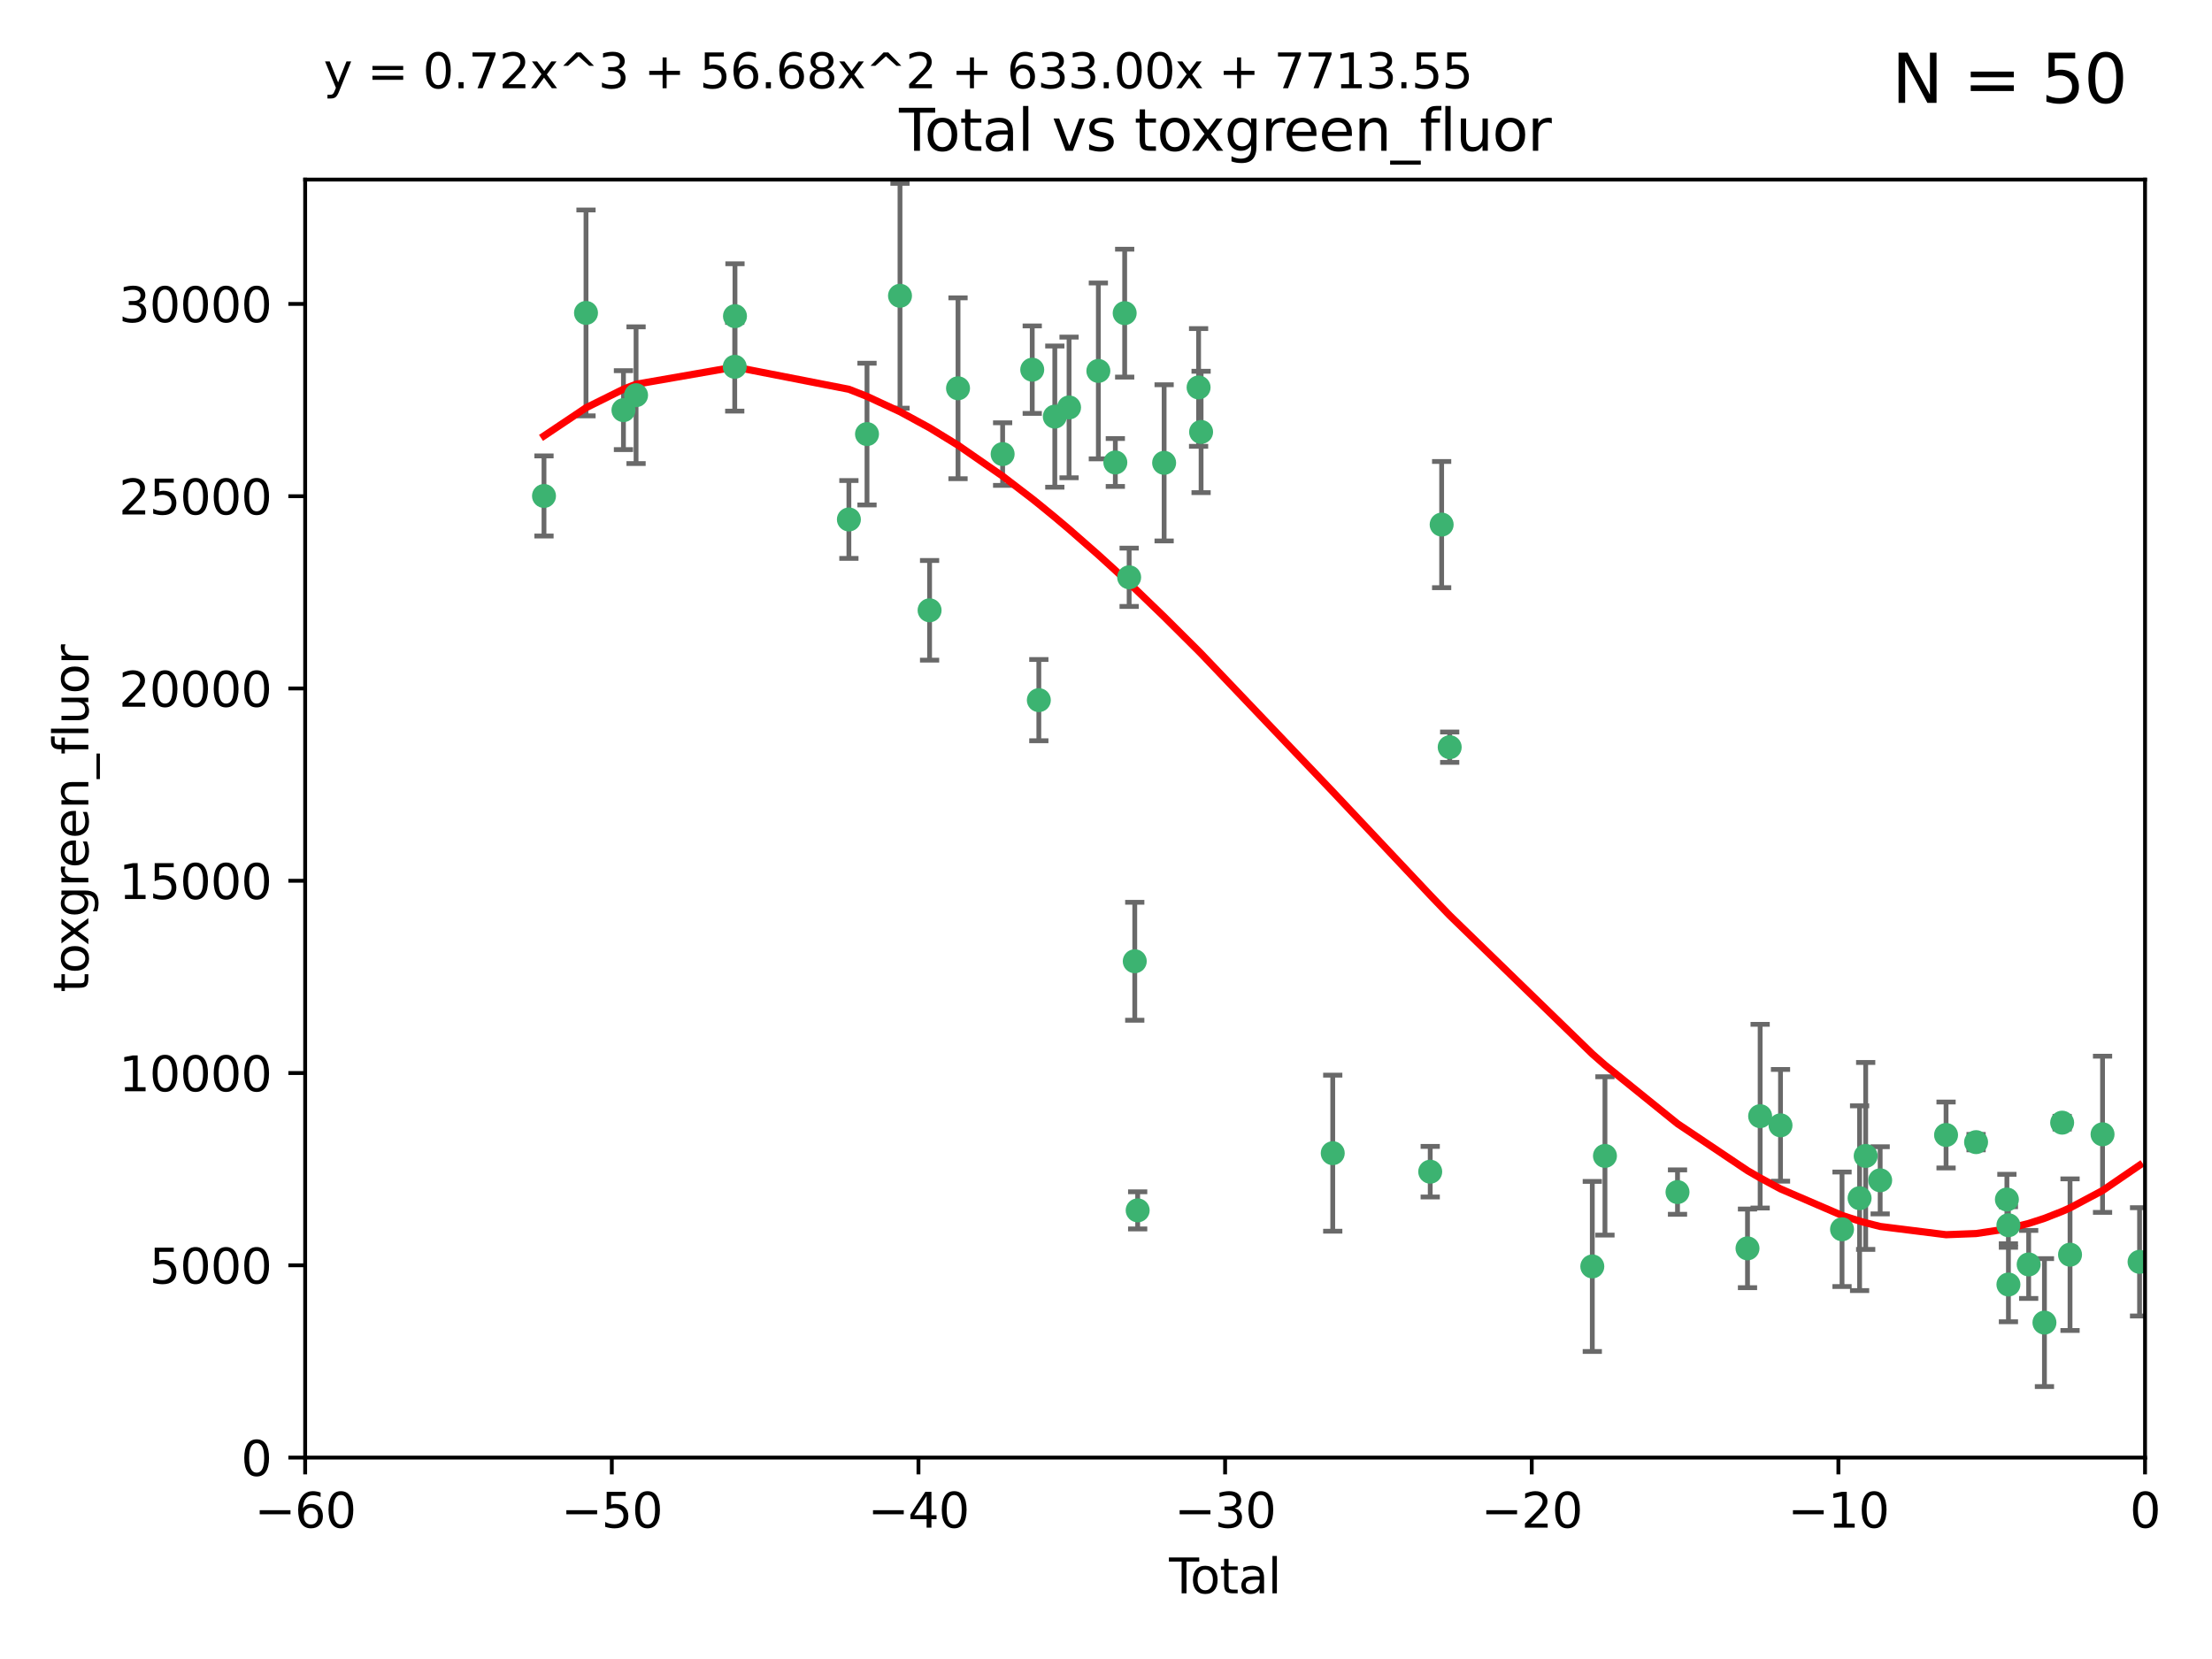 <?xml version="1.0" encoding="utf-8" standalone="no"?>
<!DOCTYPE svg PUBLIC "-//W3C//DTD SVG 1.1//EN"
  "http://www.w3.org/Graphics/SVG/1.1/DTD/svg11.dtd">
<svg xmlns:xlink="http://www.w3.org/1999/xlink" width="460.8pt" height="345.6pt" viewBox="0 0 460.8 345.6" xmlns="http://www.w3.org/2000/svg" version="1.1">
 <defs>
  <style type="text/css">*{stroke-linejoin: round; stroke-linecap: butt}</style>
 </defs>
 <g id="figure_1">
  <g id="patch_1">
   <path d="M 0 345.6 
L 460.8 345.6 
L 460.8 0 
L 0 0 
z
" style="fill: #ffffff"/>
  </g>
  <g id="axes_1">
   <g id="patch_2">
    <path d="M 63.571 303.64 
L 446.85 303.64 
L 446.85 37.411 
L 63.571 37.411 
z
" style="fill: #ffffff"/>
   </g>
   <g id="PathCollection_1">
    <defs>
     <path id="mb40ddfcc49" d="M 0 1.118 
C 0.297 1.118 0.581 1 0.791 0.791 
C 1 0.581 1.118 0.297 1.118 0 
C 1.118 -0.297 1 -0.581 0.791 -0.791 
C 0.581 -1 0.297 -1.118 0 -1.118 
C -0.297 -1.118 -0.581 -1 -0.791 -0.791 
C -1 -0.581 -1.118 -0.297 -1.118 0 
C -1.118 0.297 -1 0.581 -0.791 0.791 
C -0.581 1 -0.297 1.118 0 1.118 
z
" style="stroke: #3cb371"/>
    </defs>
    <g clip-path="url(#p9d883f4f74)">
     <use xlink:href="#mb40ddfcc49" x="113.324" y="103.319" style="fill: #3cb371; stroke: #3cb371"/>
     <use xlink:href="#mb40ddfcc49" x="122.075" y="65.184" style="fill: #3cb371; stroke: #3cb371"/>
     <use xlink:href="#mb40ddfcc49" x="129.877" y="85.438" style="fill: #3cb371; stroke: #3cb371"/>
     <use xlink:href="#mb40ddfcc49" x="132.505" y="82.326" style="fill: #3cb371; stroke: #3cb371"/>
     <use xlink:href="#mb40ddfcc49" x="153.06" y="76.407" style="fill: #3cb371; stroke: #3cb371"/>
     <use xlink:href="#mb40ddfcc49" x="153.109" y="65.86" style="fill: #3cb371; stroke: #3cb371"/>
     <use xlink:href="#mb40ddfcc49" x="176.84" y="108.214" style="fill: #3cb371; stroke: #3cb371"/>
     <use xlink:href="#mb40ddfcc49" x="180.613" y="90.426" style="fill: #3cb371; stroke: #3cb371"/>
     <use xlink:href="#mb40ddfcc49" x="187.487" y="61.614" style="fill: #3cb371; stroke: #3cb371"/>
     <use xlink:href="#mb40ddfcc49" x="193.65" y="127.138" style="fill: #3cb371; stroke: #3cb371"/>
     <use xlink:href="#mb40ddfcc49" x="199.574" y="80.887" style="fill: #3cb371; stroke: #3cb371"/>
     <use xlink:href="#mb40ddfcc49" x="208.867" y="94.593" style="fill: #3cb371; stroke: #3cb371"/>
     <use xlink:href="#mb40ddfcc49" x="215.034" y="77.01" style="fill: #3cb371; stroke: #3cb371"/>
     <use xlink:href="#mb40ddfcc49" x="216.408" y="145.851" style="fill: #3cb371; stroke: #3cb371"/>
     <use xlink:href="#mb40ddfcc49" x="219.736" y="86.787" style="fill: #3cb371; stroke: #3cb371"/>
     <use xlink:href="#mb40ddfcc49" x="222.705" y="84.877" style="fill: #3cb371; stroke: #3cb371"/>
     <use xlink:href="#mb40ddfcc49" x="228.807" y="77.272" style="fill: #3cb371; stroke: #3cb371"/>
     <use xlink:href="#mb40ddfcc49" x="232.345" y="96.341" style="fill: #3cb371; stroke: #3cb371"/>
     <use xlink:href="#mb40ddfcc49" x="234.291" y="65.233" style="fill: #3cb371; stroke: #3cb371"/>
     <use xlink:href="#mb40ddfcc49" x="235.222" y="120.261" style="fill: #3cb371; stroke: #3cb371"/>
     <use xlink:href="#mb40ddfcc49" x="236.391" y="200.248" style="fill: #3cb371; stroke: #3cb371"/>
     <use xlink:href="#mb40ddfcc49" x="236.998" y="252.138" style="fill: #3cb371; stroke: #3cb371"/>
     <use xlink:href="#mb40ddfcc49" x="242.509" y="96.418" style="fill: #3cb371; stroke: #3cb371"/>
     <use xlink:href="#mb40ddfcc49" x="249.689" y="80.711" style="fill: #3cb371; stroke: #3cb371"/>
     <use xlink:href="#mb40ddfcc49" x="250.209" y="89.982" style="fill: #3cb371; stroke: #3cb371"/>
     <use xlink:href="#mb40ddfcc49" x="277.635" y="240.229" style="fill: #3cb371; stroke: #3cb371"/>
     <use xlink:href="#mb40ddfcc49" x="297.94" y="244.087" style="fill: #3cb371; stroke: #3cb371"/>
     <use xlink:href="#mb40ddfcc49" x="300.322" y="109.281" style="fill: #3cb371; stroke: #3cb371"/>
     <use xlink:href="#mb40ddfcc49" x="301.998" y="155.653" style="fill: #3cb371; stroke: #3cb371"/>
     <use xlink:href="#mb40ddfcc49" x="331.706" y="263.821" style="fill: #3cb371; stroke: #3cb371"/>
     <use xlink:href="#mb40ddfcc49" x="334.342" y="240.798" style="fill: #3cb371; stroke: #3cb371"/>
     <use xlink:href="#mb40ddfcc49" x="349.456" y="248.333" style="fill: #3cb371; stroke: #3cb371"/>
     <use xlink:href="#mb40ddfcc49" x="364.037" y="260.057" style="fill: #3cb371; stroke: #3cb371"/>
     <use xlink:href="#mb40ddfcc49" x="366.67" y="232.519" style="fill: #3cb371; stroke: #3cb371"/>
     <use xlink:href="#mb40ddfcc49" x="370.913" y="234.427" style="fill: #3cb371; stroke: #3cb371"/>
     <use xlink:href="#mb40ddfcc49" x="383.73" y="256.083" style="fill: #3cb371; stroke: #3cb371"/>
     <use xlink:href="#mb40ddfcc49" x="387.387" y="249.606" style="fill: #3cb371; stroke: #3cb371"/>
     <use xlink:href="#mb40ddfcc49" x="388.656" y="240.802" style="fill: #3cb371; stroke: #3cb371"/>
     <use xlink:href="#mb40ddfcc49" x="391.674" y="245.879" style="fill: #3cb371; stroke: #3cb371"/>
     <use xlink:href="#mb40ddfcc49" x="405.4" y="236.437" style="fill: #3cb371; stroke: #3cb371"/>
     <use xlink:href="#mb40ddfcc49" x="411.653" y="237.927" style="fill: #3cb371; stroke: #3cb371"/>
     <use xlink:href="#mb40ddfcc49" x="418.073" y="249.877" style="fill: #3cb371; stroke: #3cb371"/>
     <use xlink:href="#mb40ddfcc49" x="418.386" y="255.236" style="fill: #3cb371; stroke: #3cb371"/>
     <use xlink:href="#mb40ddfcc49" x="418.393" y="267.589" style="fill: #3cb371; stroke: #3cb371"/>
     <use xlink:href="#mb40ddfcc49" x="422.61" y="263.407" style="fill: #3cb371; stroke: #3cb371"/>
     <use xlink:href="#mb40ddfcc49" x="425.895" y="275.523" style="fill: #3cb371; stroke: #3cb371"/>
     <use xlink:href="#mb40ddfcc49" x="429.584" y="233.87" style="fill: #3cb371; stroke: #3cb371"/>
     <use xlink:href="#mb40ddfcc49" x="431.226" y="261.371" style="fill: #3cb371; stroke: #3cb371"/>
     <use xlink:href="#mb40ddfcc49" x="437.999" y="236.293" style="fill: #3cb371; stroke: #3cb371"/>
     <use xlink:href="#mb40ddfcc49" x="445.711" y="262.865" style="fill: #3cb371; stroke: #3cb371"/>
    </g>
   </g>
   <g id="matplotlib.axis_1">
    <g id="xtick_1">
     <g id="line2d_1">
      <defs>
       <path id="ma706e8adcd" d="M 0 0 
L 0 3.5 
" style="stroke: #000000; stroke-width: 0.8"/>
      </defs>
      <g>
       <use xlink:href="#ma706e8adcd" x="63.571" y="303.64" style="stroke: #000000; stroke-width: 0.8"/>
      </g>
     </g>
     <g id="text_1">
      <!-- −60 -->
      <g transform="translate(53.019 318.238)scale(0.1 -0.1)">
       <defs>
        <path id="DejaVuSans-2212" d="M 678 2272 
L 4684 2272 
L 4684 1741 
L 678 1741 
L 678 2272 
z
" transform="scale(0.016)"/>
        <path id="DejaVuSans-36" d="M 2113 2584 
Q 1688 2584 1439 2293 
Q 1191 2003 1191 1497 
Q 1191 994 1439 701 
Q 1688 409 2113 409 
Q 2538 409 2786 701 
Q 3034 994 3034 1497 
Q 3034 2003 2786 2293 
Q 2538 2584 2113 2584 
z
M 3366 4563 
L 3366 3988 
Q 3128 4100 2886 4159 
Q 2644 4219 2406 4219 
Q 1781 4219 1451 3797 
Q 1122 3375 1075 2522 
Q 1259 2794 1537 2939 
Q 1816 3084 2150 3084 
Q 2853 3084 3261 2657 
Q 3669 2231 3669 1497 
Q 3669 778 3244 343 
Q 2819 -91 2113 -91 
Q 1303 -91 875 529 
Q 447 1150 447 2328 
Q 447 3434 972 4092 
Q 1497 4750 2381 4750 
Q 2619 4750 2861 4703 
Q 3103 4656 3366 4563 
z
" transform="scale(0.016)"/>
        <path id="DejaVuSans-30" d="M 2034 4250 
Q 1547 4250 1301 3770 
Q 1056 3291 1056 2328 
Q 1056 1369 1301 889 
Q 1547 409 2034 409 
Q 2525 409 2770 889 
Q 3016 1369 3016 2328 
Q 3016 3291 2770 3770 
Q 2525 4250 2034 4250 
z
M 2034 4750 
Q 2819 4750 3233 4129 
Q 3647 3509 3647 2328 
Q 3647 1150 3233 529 
Q 2819 -91 2034 -91 
Q 1250 -91 836 529 
Q 422 1150 422 2328 
Q 422 3509 836 4129 
Q 1250 4750 2034 4750 
z
" transform="scale(0.016)"/>
       </defs>
       <use xlink:href="#DejaVuSans-2212"/>
       <use xlink:href="#DejaVuSans-36" x="83.789"/>
       <use xlink:href="#DejaVuSans-30" x="147.412"/>
      </g>
     </g>
    </g>
    <g id="xtick_2">
     <g id="line2d_2">
      <g>
       <use xlink:href="#ma706e8adcd" x="127.451" y="303.64" style="stroke: #000000; stroke-width: 0.8"/>
      </g>
     </g>
     <g id="text_2">
      <!-- −50 -->
      <g transform="translate(116.899 318.238)scale(0.1 -0.1)">
       <defs>
        <path id="DejaVuSans-35" d="M 691 4666 
L 3169 4666 
L 3169 4134 
L 1269 4134 
L 1269 2991 
Q 1406 3038 1543 3061 
Q 1681 3084 1819 3084 
Q 2600 3084 3056 2656 
Q 3513 2228 3513 1497 
Q 3513 744 3044 326 
Q 2575 -91 1722 -91 
Q 1428 -91 1123 -41 
Q 819 9 494 109 
L 494 744 
Q 775 591 1075 516 
Q 1375 441 1709 441 
Q 2250 441 2565 725 
Q 2881 1009 2881 1497 
Q 2881 1984 2565 2268 
Q 2250 2553 1709 2553 
Q 1456 2553 1204 2497 
Q 953 2441 691 2322 
L 691 4666 
z
" transform="scale(0.016)"/>
       </defs>
       <use xlink:href="#DejaVuSans-2212"/>
       <use xlink:href="#DejaVuSans-35" x="83.789"/>
       <use xlink:href="#DejaVuSans-30" x="147.412"/>
      </g>
     </g>
    </g>
    <g id="xtick_3">
     <g id="line2d_3">
      <g>
       <use xlink:href="#ma706e8adcd" x="191.331" y="303.64" style="stroke: #000000; stroke-width: 0.8"/>
      </g>
     </g>
     <g id="text_3">
      <!-- −40 -->
      <g transform="translate(180.778 318.238)scale(0.1 -0.1)">
       <defs>
        <path id="DejaVuSans-34" d="M 2419 4116 
L 825 1625 
L 2419 1625 
L 2419 4116 
z
M 2253 4666 
L 3047 4666 
L 3047 1625 
L 3713 1625 
L 3713 1100 
L 3047 1100 
L 3047 0 
L 2419 0 
L 2419 1100 
L 313 1100 
L 313 1709 
L 2253 4666 
z
" transform="scale(0.016)"/>
       </defs>
       <use xlink:href="#DejaVuSans-2212"/>
       <use xlink:href="#DejaVuSans-34" x="83.789"/>
       <use xlink:href="#DejaVuSans-30" x="147.412"/>
      </g>
     </g>
    </g>
    <g id="xtick_4">
     <g id="line2d_4">
      <g>
       <use xlink:href="#ma706e8adcd" x="255.211" y="303.64" style="stroke: #000000; stroke-width: 0.8"/>
      </g>
     </g>
     <g id="text_4">
      <!-- −30 -->
      <g transform="translate(244.658 318.238)scale(0.1 -0.1)">
       <defs>
        <path id="DejaVuSans-33" d="M 2597 2516 
Q 3050 2419 3304 2112 
Q 3559 1806 3559 1356 
Q 3559 666 3084 287 
Q 2609 -91 1734 -91 
Q 1441 -91 1130 -33 
Q 819 25 488 141 
L 488 750 
Q 750 597 1062 519 
Q 1375 441 1716 441 
Q 2309 441 2620 675 
Q 2931 909 2931 1356 
Q 2931 1769 2642 2001 
Q 2353 2234 1838 2234 
L 1294 2234 
L 1294 2753 
L 1863 2753 
Q 2328 2753 2575 2939 
Q 2822 3125 2822 3475 
Q 2822 3834 2567 4026 
Q 2313 4219 1838 4219 
Q 1578 4219 1281 4162 
Q 984 4106 628 3988 
L 628 4550 
Q 988 4650 1302 4700 
Q 1616 4750 1894 4750 
Q 2613 4750 3031 4423 
Q 3450 4097 3450 3541 
Q 3450 3153 3228 2886 
Q 3006 2619 2597 2516 
z
" transform="scale(0.016)"/>
       </defs>
       <use xlink:href="#DejaVuSans-2212"/>
       <use xlink:href="#DejaVuSans-33" x="83.789"/>
       <use xlink:href="#DejaVuSans-30" x="147.412"/>
      </g>
     </g>
    </g>
    <g id="xtick_5">
     <g id="line2d_5">
      <g>
       <use xlink:href="#ma706e8adcd" x="319.09" y="303.64" style="stroke: #000000; stroke-width: 0.8"/>
      </g>
     </g>
     <g id="text_5">
      <!-- −20 -->
      <g transform="translate(308.538 318.238)scale(0.1 -0.1)">
       <defs>
        <path id="DejaVuSans-32" d="M 1228 531 
L 3431 531 
L 3431 0 
L 469 0 
L 469 531 
Q 828 903 1448 1529 
Q 2069 2156 2228 2338 
Q 2531 2678 2651 2914 
Q 2772 3150 2772 3378 
Q 2772 3750 2511 3984 
Q 2250 4219 1831 4219 
Q 1534 4219 1204 4116 
Q 875 4013 500 3803 
L 500 4441 
Q 881 4594 1212 4672 
Q 1544 4750 1819 4750 
Q 2544 4750 2975 4387 
Q 3406 4025 3406 3419 
Q 3406 3131 3298 2873 
Q 3191 2616 2906 2266 
Q 2828 2175 2409 1742 
Q 1991 1309 1228 531 
z
" transform="scale(0.016)"/>
       </defs>
       <use xlink:href="#DejaVuSans-2212"/>
       <use xlink:href="#DejaVuSans-32" x="83.789"/>
       <use xlink:href="#DejaVuSans-30" x="147.412"/>
      </g>
     </g>
    </g>
    <g id="xtick_6">
     <g id="line2d_6">
      <g>
       <use xlink:href="#ma706e8adcd" x="382.97" y="303.64" style="stroke: #000000; stroke-width: 0.8"/>
      </g>
     </g>
     <g id="text_6">
      <!-- −10 -->
      <g transform="translate(372.418 318.238)scale(0.1 -0.1)">
       <defs>
        <path id="DejaVuSans-31" d="M 794 531 
L 1825 531 
L 1825 4091 
L 703 3866 
L 703 4441 
L 1819 4666 
L 2450 4666 
L 2450 531 
L 3481 531 
L 3481 0 
L 794 0 
L 794 531 
z
" transform="scale(0.016)"/>
       </defs>
       <use xlink:href="#DejaVuSans-2212"/>
       <use xlink:href="#DejaVuSans-31" x="83.789"/>
       <use xlink:href="#DejaVuSans-30" x="147.412"/>
      </g>
     </g>
    </g>
    <g id="xtick_7">
     <g id="line2d_7">
      <g>
       <use xlink:href="#ma706e8adcd" x="446.85" y="303.64" style="stroke: #000000; stroke-width: 0.8"/>
      </g>
     </g>
     <g id="text_7">
      <!-- 0 -->
      <g transform="translate(443.669 318.238)scale(0.1 -0.1)">
       <use xlink:href="#DejaVuSans-30"/>
      </g>
     </g>
    </g>
    <g id="text_8">
     <!-- Total -->
     <g transform="translate(243.534 331.917)scale(0.1 -0.1)">
      <defs>
       <path id="DejaVuSans-54" d="M -19 4666 
L 3928 4666 
L 3928 4134 
L 2272 4134 
L 2272 0 
L 1638 0 
L 1638 4134 
L -19 4134 
L -19 4666 
z
" transform="scale(0.016)"/>
       <path id="DejaVuSans-6f" d="M 1959 3097 
Q 1497 3097 1228 2736 
Q 959 2375 959 1747 
Q 959 1119 1226 758 
Q 1494 397 1959 397 
Q 2419 397 2687 759 
Q 2956 1122 2956 1747 
Q 2956 2369 2687 2733 
Q 2419 3097 1959 3097 
z
M 1959 3584 
Q 2709 3584 3137 3096 
Q 3566 2609 3566 1747 
Q 3566 888 3137 398 
Q 2709 -91 1959 -91 
Q 1206 -91 779 398 
Q 353 888 353 1747 
Q 353 2609 779 3096 
Q 1206 3584 1959 3584 
z
" transform="scale(0.016)"/>
       <path id="DejaVuSans-74" d="M 1172 4494 
L 1172 3500 
L 2356 3500 
L 2356 3053 
L 1172 3053 
L 1172 1153 
Q 1172 725 1289 603 
Q 1406 481 1766 481 
L 2356 481 
L 2356 0 
L 1766 0 
Q 1100 0 847 248 
Q 594 497 594 1153 
L 594 3053 
L 172 3053 
L 172 3500 
L 594 3500 
L 594 4494 
L 1172 4494 
z
" transform="scale(0.016)"/>
       <path id="DejaVuSans-61" d="M 2194 1759 
Q 1497 1759 1228 1600 
Q 959 1441 959 1056 
Q 959 750 1161 570 
Q 1363 391 1709 391 
Q 2188 391 2477 730 
Q 2766 1069 2766 1631 
L 2766 1759 
L 2194 1759 
z
M 3341 1997 
L 3341 0 
L 2766 0 
L 2766 531 
Q 2569 213 2275 61 
Q 1981 -91 1556 -91 
Q 1019 -91 701 211 
Q 384 513 384 1019 
Q 384 1609 779 1909 
Q 1175 2209 1959 2209 
L 2766 2209 
L 2766 2266 
Q 2766 2663 2505 2880 
Q 2244 3097 1772 3097 
Q 1472 3097 1187 3025 
Q 903 2953 641 2809 
L 641 3341 
Q 956 3463 1253 3523 
Q 1550 3584 1831 3584 
Q 2591 3584 2966 3190 
Q 3341 2797 3341 1997 
z
" transform="scale(0.016)"/>
       <path id="DejaVuSans-6c" d="M 603 4863 
L 1178 4863 
L 1178 0 
L 603 0 
L 603 4863 
z
" transform="scale(0.016)"/>
      </defs>
      <use xlink:href="#DejaVuSans-54"/>
      <use xlink:href="#DejaVuSans-6f" x="44.084"/>
      <use xlink:href="#DejaVuSans-74" x="105.266"/>
      <use xlink:href="#DejaVuSans-61" x="144.475"/>
      <use xlink:href="#DejaVuSans-6c" x="205.754"/>
     </g>
    </g>
   </g>
   <g id="matplotlib.axis_2">
    <g id="ytick_1">
     <g id="line2d_8">
      <defs>
       <path id="me10346e963" d="M 0 0 
L -3.5 0 
" style="stroke: #000000; stroke-width: 0.8"/>
      </defs>
      <g>
       <use xlink:href="#me10346e963" x="63.571" y="303.64" style="stroke: #000000; stroke-width: 0.8"/>
      </g>
     </g>
     <g id="text_9">
      <!-- 0 -->
      <g transform="translate(50.209 307.439)scale(0.1 -0.1)">
       <use xlink:href="#DejaVuSans-30"/>
      </g>
     </g>
    </g>
    <g id="ytick_2">
     <g id="line2d_9">
      <g>
       <use xlink:href="#me10346e963" x="63.571" y="263.586" style="stroke: #000000; stroke-width: 0.8"/>
      </g>
     </g>
     <g id="text_10">
      <!-- 5000 -->
      <g transform="translate(31.121 267.385)scale(0.1 -0.1)">
       <use xlink:href="#DejaVuSans-35"/>
       <use xlink:href="#DejaVuSans-30" x="63.623"/>
       <use xlink:href="#DejaVuSans-30" x="127.246"/>
       <use xlink:href="#DejaVuSans-30" x="190.869"/>
      </g>
     </g>
    </g>
    <g id="ytick_3">
     <g id="line2d_10">
      <g>
       <use xlink:href="#me10346e963" x="63.571" y="223.532" style="stroke: #000000; stroke-width: 0.8"/>
      </g>
     </g>
     <g id="text_11">
      <!-- 10000 -->
      <g transform="translate(24.759 227.331)scale(0.1 -0.1)">
       <use xlink:href="#DejaVuSans-31"/>
       <use xlink:href="#DejaVuSans-30" x="63.623"/>
       <use xlink:href="#DejaVuSans-30" x="127.246"/>
       <use xlink:href="#DejaVuSans-30" x="190.869"/>
       <use xlink:href="#DejaVuSans-30" x="254.492"/>
      </g>
     </g>
    </g>
    <g id="ytick_4">
     <g id="line2d_11">
      <g>
       <use xlink:href="#me10346e963" x="63.571" y="183.478" style="stroke: #000000; stroke-width: 0.8"/>
      </g>
     </g>
     <g id="text_12">
      <!-- 15000 -->
      <g transform="translate(24.759 187.278)scale(0.1 -0.1)">
       <use xlink:href="#DejaVuSans-31"/>
       <use xlink:href="#DejaVuSans-35" x="63.623"/>
       <use xlink:href="#DejaVuSans-30" x="127.246"/>
       <use xlink:href="#DejaVuSans-30" x="190.869"/>
       <use xlink:href="#DejaVuSans-30" x="254.492"/>
      </g>
     </g>
    </g>
    <g id="ytick_5">
     <g id="line2d_12">
      <g>
       <use xlink:href="#me10346e963" x="63.571" y="143.424" style="stroke: #000000; stroke-width: 0.8"/>
      </g>
     </g>
     <g id="text_13">
      <!-- 20000 -->
      <g transform="translate(24.759 147.224)scale(0.1 -0.1)">
       <use xlink:href="#DejaVuSans-32"/>
       <use xlink:href="#DejaVuSans-30" x="63.623"/>
       <use xlink:href="#DejaVuSans-30" x="127.246"/>
       <use xlink:href="#DejaVuSans-30" x="190.869"/>
       <use xlink:href="#DejaVuSans-30" x="254.492"/>
      </g>
     </g>
    </g>
    <g id="ytick_6">
     <g id="line2d_13">
      <g>
       <use xlink:href="#me10346e963" x="63.571" y="103.371" style="stroke: #000000; stroke-width: 0.8"/>
      </g>
     </g>
     <g id="text_14">
      <!-- 25000 -->
      <g transform="translate(24.759 107.17)scale(0.1 -0.1)">
       <use xlink:href="#DejaVuSans-32"/>
       <use xlink:href="#DejaVuSans-35" x="63.623"/>
       <use xlink:href="#DejaVuSans-30" x="127.246"/>
       <use xlink:href="#DejaVuSans-30" x="190.869"/>
       <use xlink:href="#DejaVuSans-30" x="254.492"/>
      </g>
     </g>
    </g>
    <g id="ytick_7">
     <g id="line2d_14">
      <g>
       <use xlink:href="#me10346e963" x="63.571" y="63.317" style="stroke: #000000; stroke-width: 0.8"/>
      </g>
     </g>
     <g id="text_15">
      <!-- 30000 -->
      <g transform="translate(24.759 67.116)scale(0.1 -0.1)">
       <use xlink:href="#DejaVuSans-33"/>
       <use xlink:href="#DejaVuSans-30" x="63.623"/>
       <use xlink:href="#DejaVuSans-30" x="127.246"/>
       <use xlink:href="#DejaVuSans-30" x="190.869"/>
       <use xlink:href="#DejaVuSans-30" x="254.492"/>
      </g>
     </g>
    </g>
    <g id="text_16">
     <!-- toxgreen_fluor -->
     <g transform="translate(18.401 206.72)rotate(-90)scale(0.1 -0.1)">
      <defs>
       <path id="DejaVuSans-78" d="M 3513 3500 
L 2247 1797 
L 3578 0 
L 2900 0 
L 1881 1375 
L 863 0 
L 184 0 
L 1544 1831 
L 300 3500 
L 978 3500 
L 1906 2253 
L 2834 3500 
L 3513 3500 
z
" transform="scale(0.016)"/>
       <path id="DejaVuSans-67" d="M 2906 1791 
Q 2906 2416 2648 2759 
Q 2391 3103 1925 3103 
Q 1463 3103 1205 2759 
Q 947 2416 947 1791 
Q 947 1169 1205 825 
Q 1463 481 1925 481 
Q 2391 481 2648 825 
Q 2906 1169 2906 1791 
z
M 3481 434 
Q 3481 -459 3084 -895 
Q 2688 -1331 1869 -1331 
Q 1566 -1331 1297 -1286 
Q 1028 -1241 775 -1147 
L 775 -588 
Q 1028 -725 1275 -790 
Q 1522 -856 1778 -856 
Q 2344 -856 2625 -561 
Q 2906 -266 2906 331 
L 2906 616 
Q 2728 306 2450 153 
Q 2172 0 1784 0 
Q 1141 0 747 490 
Q 353 981 353 1791 
Q 353 2603 747 3093 
Q 1141 3584 1784 3584 
Q 2172 3584 2450 3431 
Q 2728 3278 2906 2969 
L 2906 3500 
L 3481 3500 
L 3481 434 
z
" transform="scale(0.016)"/>
       <path id="DejaVuSans-72" d="M 2631 2963 
Q 2534 3019 2420 3045 
Q 2306 3072 2169 3072 
Q 1681 3072 1420 2755 
Q 1159 2438 1159 1844 
L 1159 0 
L 581 0 
L 581 3500 
L 1159 3500 
L 1159 2956 
Q 1341 3275 1631 3429 
Q 1922 3584 2338 3584 
Q 2397 3584 2469 3576 
Q 2541 3569 2628 3553 
L 2631 2963 
z
" transform="scale(0.016)"/>
       <path id="DejaVuSans-65" d="M 3597 1894 
L 3597 1613 
L 953 1613 
Q 991 1019 1311 708 
Q 1631 397 2203 397 
Q 2534 397 2845 478 
Q 3156 559 3463 722 
L 3463 178 
Q 3153 47 2828 -22 
Q 2503 -91 2169 -91 
Q 1331 -91 842 396 
Q 353 884 353 1716 
Q 353 2575 817 3079 
Q 1281 3584 2069 3584 
Q 2775 3584 3186 3129 
Q 3597 2675 3597 1894 
z
M 3022 2063 
Q 3016 2534 2758 2815 
Q 2500 3097 2075 3097 
Q 1594 3097 1305 2825 
Q 1016 2553 972 2059 
L 3022 2063 
z
" transform="scale(0.016)"/>
       <path id="DejaVuSans-6e" d="M 3513 2113 
L 3513 0 
L 2938 0 
L 2938 2094 
Q 2938 2591 2744 2837 
Q 2550 3084 2163 3084 
Q 1697 3084 1428 2787 
Q 1159 2491 1159 1978 
L 1159 0 
L 581 0 
L 581 3500 
L 1159 3500 
L 1159 2956 
Q 1366 3272 1645 3428 
Q 1925 3584 2291 3584 
Q 2894 3584 3203 3211 
Q 3513 2838 3513 2113 
z
" transform="scale(0.016)"/>
       <path id="DejaVuSans-5f" d="M 3263 -1063 
L 3263 -1509 
L -63 -1509 
L -63 -1063 
L 3263 -1063 
z
" transform="scale(0.016)"/>
       <path id="DejaVuSans-66" d="M 2375 4863 
L 2375 4384 
L 1825 4384 
Q 1516 4384 1395 4259 
Q 1275 4134 1275 3809 
L 1275 3500 
L 2222 3500 
L 2222 3053 
L 1275 3053 
L 1275 0 
L 697 0 
L 697 3053 
L 147 3053 
L 147 3500 
L 697 3500 
L 697 3744 
Q 697 4328 969 4595 
Q 1241 4863 1831 4863 
L 2375 4863 
z
" transform="scale(0.016)"/>
       <path id="DejaVuSans-75" d="M 544 1381 
L 544 3500 
L 1119 3500 
L 1119 1403 
Q 1119 906 1312 657 
Q 1506 409 1894 409 
Q 2359 409 2629 706 
Q 2900 1003 2900 1516 
L 2900 3500 
L 3475 3500 
L 3475 0 
L 2900 0 
L 2900 538 
Q 2691 219 2414 64 
Q 2138 -91 1772 -91 
Q 1169 -91 856 284 
Q 544 659 544 1381 
z
M 1991 3584 
L 1991 3584 
z
" transform="scale(0.016)"/>
      </defs>
      <use xlink:href="#DejaVuSans-74"/>
      <use xlink:href="#DejaVuSans-6f" x="39.209"/>
      <use xlink:href="#DejaVuSans-78" x="97.266"/>
      <use xlink:href="#DejaVuSans-67" x="156.445"/>
      <use xlink:href="#DejaVuSans-72" x="219.922"/>
      <use xlink:href="#DejaVuSans-65" x="258.785"/>
      <use xlink:href="#DejaVuSans-65" x="320.309"/>
      <use xlink:href="#DejaVuSans-6e" x="381.832"/>
      <use xlink:href="#DejaVuSans-5f" x="445.211"/>
      <use xlink:href="#DejaVuSans-66" x="495.211"/>
      <use xlink:href="#DejaVuSans-6c" x="530.416"/>
      <use xlink:href="#DejaVuSans-75" x="558.199"/>
      <use xlink:href="#DejaVuSans-6f" x="621.578"/>
      <use xlink:href="#DejaVuSans-72" x="682.76"/>
     </g>
    </g>
   </g>
   <g id="LineCollection_1">
    <path d="M 113.324 111.662 
L 113.324 94.976 
" clip-path="url(#p9d883f4f74)" style="fill: none; stroke: #696969"/>
    <path d="M 122.075 86.629 
L 122.075 43.739 
" clip-path="url(#p9d883f4f74)" style="fill: none; stroke: #696969"/>
    <path d="M 129.877 93.658 
L 129.877 77.218 
" clip-path="url(#p9d883f4f74)" style="fill: none; stroke: #696969"/>
    <path d="M 132.505 96.567 
L 132.505 68.086 
" clip-path="url(#p9d883f4f74)" style="fill: none; stroke: #696969"/>
    <path d="M 153.06 85.641 
L 153.06 67.173 
" clip-path="url(#p9d883f4f74)" style="fill: none; stroke: #696969"/>
    <path d="M 153.109 76.775 
L 153.109 54.946 
" clip-path="url(#p9d883f4f74)" style="fill: none; stroke: #696969"/>
    <path d="M 176.84 116.326 
L 176.84 100.101 
" clip-path="url(#p9d883f4f74)" style="fill: none; stroke: #696969"/>
    <path d="M 180.613 105.189 
L 180.613 75.663 
" clip-path="url(#p9d883f4f74)" style="fill: none; stroke: #696969"/>
    <path d="M 187.487 85.029 
L 187.487 38.199 
" clip-path="url(#p9d883f4f74)" style="fill: none; stroke: #696969"/>
    <path d="M 193.65 137.518 
L 193.65 116.759 
" clip-path="url(#p9d883f4f74)" style="fill: none; stroke: #696969"/>
    <path d="M 199.574 99.727 
L 199.574 62.047 
" clip-path="url(#p9d883f4f74)" style="fill: none; stroke: #696969"/>
    <path d="M 208.867 101.108 
L 208.867 88.078 
" clip-path="url(#p9d883f4f74)" style="fill: none; stroke: #696969"/>
    <path d="M 215.034 86.119 
L 215.034 67.901 
" clip-path="url(#p9d883f4f74)" style="fill: none; stroke: #696969"/>
    <path d="M 216.408 154.314 
L 216.408 137.387 
" clip-path="url(#p9d883f4f74)" style="fill: none; stroke: #696969"/>
    <path d="M 219.736 101.495 
L 219.736 72.08 
" clip-path="url(#p9d883f4f74)" style="fill: none; stroke: #696969"/>
    <path d="M 222.705 99.526 
L 222.705 70.227 
" clip-path="url(#p9d883f4f74)" style="fill: none; stroke: #696969"/>
    <path d="M 228.807 95.589 
L 228.807 58.955 
" clip-path="url(#p9d883f4f74)" style="fill: none; stroke: #696969"/>
    <path d="M 232.345 101.329 
L 232.345 91.353 
" clip-path="url(#p9d883f4f74)" style="fill: none; stroke: #696969"/>
    <path d="M 234.291 78.556 
L 234.291 51.911 
" clip-path="url(#p9d883f4f74)" style="fill: none; stroke: #696969"/>
    <path d="M 235.222 126.332 
L 235.222 114.19 
" clip-path="url(#p9d883f4f74)" style="fill: none; stroke: #696969"/>
    <path d="M 236.391 212.532 
L 236.391 187.964 
" clip-path="url(#p9d883f4f74)" style="fill: none; stroke: #696969"/>
    <path d="M 236.998 256.007 
L 236.998 248.269 
" clip-path="url(#p9d883f4f74)" style="fill: none; stroke: #696969"/>
    <path d="M 242.509 112.691 
L 242.509 80.146 
" clip-path="url(#p9d883f4f74)" style="fill: none; stroke: #696969"/>
    <path d="M 249.689 92.975 
L 249.689 68.447 
" clip-path="url(#p9d883f4f74)" style="fill: none; stroke: #696969"/>
    <path d="M 250.209 102.623 
L 250.209 77.342 
" clip-path="url(#p9d883f4f74)" style="fill: none; stroke: #696969"/>
    <path d="M 277.635 256.484 
L 277.635 223.973 
" clip-path="url(#p9d883f4f74)" style="fill: none; stroke: #696969"/>
    <path d="M 297.94 249.358 
L 297.94 238.816 
" clip-path="url(#p9d883f4f74)" style="fill: none; stroke: #696969"/>
    <path d="M 300.322 122.425 
L 300.322 96.137 
" clip-path="url(#p9d883f4f74)" style="fill: none; stroke: #696969"/>
    <path d="M 301.998 158.82 
L 301.998 152.486 
" clip-path="url(#p9d883f4f74)" style="fill: none; stroke: #696969"/>
    <path d="M 331.706 281.536 
L 331.706 246.107 
" clip-path="url(#p9d883f4f74)" style="fill: none; stroke: #696969"/>
    <path d="M 334.342 257.291 
L 334.342 224.306 
" clip-path="url(#p9d883f4f74)" style="fill: none; stroke: #696969"/>
    <path d="M 349.456 252.959 
L 349.456 243.707 
" clip-path="url(#p9d883f4f74)" style="fill: none; stroke: #696969"/>
    <path d="M 364.037 268.246 
L 364.037 251.867 
" clip-path="url(#p9d883f4f74)" style="fill: none; stroke: #696969"/>
    <path d="M 366.67 251.65 
L 366.67 213.389 
" clip-path="url(#p9d883f4f74)" style="fill: none; stroke: #696969"/>
    <path d="M 370.913 246.063 
L 370.913 222.79 
" clip-path="url(#p9d883f4f74)" style="fill: none; stroke: #696969"/>
    <path d="M 383.73 268.01 
L 383.73 244.156 
" clip-path="url(#p9d883f4f74)" style="fill: none; stroke: #696969"/>
    <path d="M 387.387 268.849 
L 387.387 230.363 
" clip-path="url(#p9d883f4f74)" style="fill: none; stroke: #696969"/>
    <path d="M 388.656 260.273 
L 388.656 221.332 
" clip-path="url(#p9d883f4f74)" style="fill: none; stroke: #696969"/>
    <path d="M 391.674 252.874 
L 391.674 238.884 
" clip-path="url(#p9d883f4f74)" style="fill: none; stroke: #696969"/>
    <path d="M 405.4 243.306 
L 405.4 229.567 
" clip-path="url(#p9d883f4f74)" style="fill: none; stroke: #696969"/>
    <path d="M 411.653 239.532 
L 411.653 236.321 
" clip-path="url(#p9d883f4f74)" style="fill: none; stroke: #696969"/>
    <path d="M 418.073 255.122 
L 418.073 244.631 
" clip-path="url(#p9d883f4f74)" style="fill: none; stroke: #696969"/>
    <path d="M 418.386 259.098 
L 418.386 251.375 
" clip-path="url(#p9d883f4f74)" style="fill: none; stroke: #696969"/>
    <path d="M 418.393 275.347 
L 418.393 259.831 
" clip-path="url(#p9d883f4f74)" style="fill: none; stroke: #696969"/>
    <path d="M 422.61 270.491 
L 422.61 256.323 
" clip-path="url(#p9d883f4f74)" style="fill: none; stroke: #696969"/>
    <path d="M 425.895 288.85 
L 425.895 262.196 
" clip-path="url(#p9d883f4f74)" style="fill: none; stroke: #696969"/>
    <path d="M 429.584 235.199 
L 429.584 232.541 
" clip-path="url(#p9d883f4f74)" style="fill: none; stroke: #696969"/>
    <path d="M 431.226 277.161 
L 431.226 245.581 
" clip-path="url(#p9d883f4f74)" style="fill: none; stroke: #696969"/>
    <path d="M 437.999 252.564 
L 437.999 220.021 
" clip-path="url(#p9d883f4f74)" style="fill: none; stroke: #696969"/>
    <path d="M 445.711 274.145 
L 445.711 251.585 
" clip-path="url(#p9d883f4f74)" style="fill: none; stroke: #696969"/>
   </g>
   <g id="line2d_15">
    <defs>
     <path id="m7e4bce7469" d="M 2 0 
L -2 -0 
" style="stroke: #696969"/>
    </defs>
    <g clip-path="url(#p9d883f4f74)">
     <use xlink:href="#m7e4bce7469" x="113.324" y="111.662" style="fill: #696969; stroke: #696969"/>
     <use xlink:href="#m7e4bce7469" x="122.075" y="86.629" style="fill: #696969; stroke: #696969"/>
     <use xlink:href="#m7e4bce7469" x="129.877" y="93.658" style="fill: #696969; stroke: #696969"/>
     <use xlink:href="#m7e4bce7469" x="132.505" y="96.567" style="fill: #696969; stroke: #696969"/>
     <use xlink:href="#m7e4bce7469" x="153.06" y="85.641" style="fill: #696969; stroke: #696969"/>
     <use xlink:href="#m7e4bce7469" x="153.109" y="76.775" style="fill: #696969; stroke: #696969"/>
     <use xlink:href="#m7e4bce7469" x="176.84" y="116.326" style="fill: #696969; stroke: #696969"/>
     <use xlink:href="#m7e4bce7469" x="180.613" y="105.189" style="fill: #696969; stroke: #696969"/>
     <use xlink:href="#m7e4bce7469" x="187.487" y="85.029" style="fill: #696969; stroke: #696969"/>
     <use xlink:href="#m7e4bce7469" x="193.65" y="137.518" style="fill: #696969; stroke: #696969"/>
     <use xlink:href="#m7e4bce7469" x="199.574" y="99.727" style="fill: #696969; stroke: #696969"/>
     <use xlink:href="#m7e4bce7469" x="208.867" y="101.108" style="fill: #696969; stroke: #696969"/>
     <use xlink:href="#m7e4bce7469" x="215.034" y="86.119" style="fill: #696969; stroke: #696969"/>
     <use xlink:href="#m7e4bce7469" x="216.408" y="154.314" style="fill: #696969; stroke: #696969"/>
     <use xlink:href="#m7e4bce7469" x="219.736" y="101.495" style="fill: #696969; stroke: #696969"/>
     <use xlink:href="#m7e4bce7469" x="222.705" y="99.526" style="fill: #696969; stroke: #696969"/>
     <use xlink:href="#m7e4bce7469" x="228.807" y="95.589" style="fill: #696969; stroke: #696969"/>
     <use xlink:href="#m7e4bce7469" x="232.345" y="101.329" style="fill: #696969; stroke: #696969"/>
     <use xlink:href="#m7e4bce7469" x="234.291" y="78.556" style="fill: #696969; stroke: #696969"/>
     <use xlink:href="#m7e4bce7469" x="235.222" y="126.332" style="fill: #696969; stroke: #696969"/>
     <use xlink:href="#m7e4bce7469" x="236.391" y="212.532" style="fill: #696969; stroke: #696969"/>
     <use xlink:href="#m7e4bce7469" x="236.998" y="256.007" style="fill: #696969; stroke: #696969"/>
     <use xlink:href="#m7e4bce7469" x="242.509" y="112.691" style="fill: #696969; stroke: #696969"/>
     <use xlink:href="#m7e4bce7469" x="249.689" y="92.975" style="fill: #696969; stroke: #696969"/>
     <use xlink:href="#m7e4bce7469" x="250.209" y="102.623" style="fill: #696969; stroke: #696969"/>
     <use xlink:href="#m7e4bce7469" x="277.635" y="256.484" style="fill: #696969; stroke: #696969"/>
     <use xlink:href="#m7e4bce7469" x="297.94" y="249.358" style="fill: #696969; stroke: #696969"/>
     <use xlink:href="#m7e4bce7469" x="300.322" y="122.425" style="fill: #696969; stroke: #696969"/>
     <use xlink:href="#m7e4bce7469" x="301.998" y="158.82" style="fill: #696969; stroke: #696969"/>
     <use xlink:href="#m7e4bce7469" x="331.706" y="281.536" style="fill: #696969; stroke: #696969"/>
     <use xlink:href="#m7e4bce7469" x="334.342" y="257.291" style="fill: #696969; stroke: #696969"/>
     <use xlink:href="#m7e4bce7469" x="349.456" y="252.959" style="fill: #696969; stroke: #696969"/>
     <use xlink:href="#m7e4bce7469" x="364.037" y="268.246" style="fill: #696969; stroke: #696969"/>
     <use xlink:href="#m7e4bce7469" x="366.67" y="251.65" style="fill: #696969; stroke: #696969"/>
     <use xlink:href="#m7e4bce7469" x="370.913" y="246.063" style="fill: #696969; stroke: #696969"/>
     <use xlink:href="#m7e4bce7469" x="383.73" y="268.01" style="fill: #696969; stroke: #696969"/>
     <use xlink:href="#m7e4bce7469" x="387.387" y="268.849" style="fill: #696969; stroke: #696969"/>
     <use xlink:href="#m7e4bce7469" x="388.656" y="260.273" style="fill: #696969; stroke: #696969"/>
     <use xlink:href="#m7e4bce7469" x="391.674" y="252.874" style="fill: #696969; stroke: #696969"/>
     <use xlink:href="#m7e4bce7469" x="405.4" y="243.306" style="fill: #696969; stroke: #696969"/>
     <use xlink:href="#m7e4bce7469" x="411.653" y="239.532" style="fill: #696969; stroke: #696969"/>
     <use xlink:href="#m7e4bce7469" x="418.073" y="255.122" style="fill: #696969; stroke: #696969"/>
     <use xlink:href="#m7e4bce7469" x="418.386" y="259.098" style="fill: #696969; stroke: #696969"/>
     <use xlink:href="#m7e4bce7469" x="418.393" y="275.347" style="fill: #696969; stroke: #696969"/>
     <use xlink:href="#m7e4bce7469" x="422.61" y="270.491" style="fill: #696969; stroke: #696969"/>
     <use xlink:href="#m7e4bce7469" x="425.895" y="288.85" style="fill: #696969; stroke: #696969"/>
     <use xlink:href="#m7e4bce7469" x="429.584" y="235.199" style="fill: #696969; stroke: #696969"/>
     <use xlink:href="#m7e4bce7469" x="431.226" y="277.161" style="fill: #696969; stroke: #696969"/>
     <use xlink:href="#m7e4bce7469" x="437.999" y="252.564" style="fill: #696969; stroke: #696969"/>
     <use xlink:href="#m7e4bce7469" x="445.711" y="274.145" style="fill: #696969; stroke: #696969"/>
    </g>
   </g>
   <g id="line2d_16">
    <g clip-path="url(#p9d883f4f74)">
     <use xlink:href="#m7e4bce7469" x="113.324" y="94.976" style="fill: #696969; stroke: #696969"/>
     <use xlink:href="#m7e4bce7469" x="122.075" y="43.739" style="fill: #696969; stroke: #696969"/>
     <use xlink:href="#m7e4bce7469" x="129.877" y="77.218" style="fill: #696969; stroke: #696969"/>
     <use xlink:href="#m7e4bce7469" x="132.505" y="68.086" style="fill: #696969; stroke: #696969"/>
     <use xlink:href="#m7e4bce7469" x="153.06" y="67.173" style="fill: #696969; stroke: #696969"/>
     <use xlink:href="#m7e4bce7469" x="153.109" y="54.946" style="fill: #696969; stroke: #696969"/>
     <use xlink:href="#m7e4bce7469" x="176.84" y="100.101" style="fill: #696969; stroke: #696969"/>
     <use xlink:href="#m7e4bce7469" x="180.613" y="75.663" style="fill: #696969; stroke: #696969"/>
     <use xlink:href="#m7e4bce7469" x="187.487" y="38.199" style="fill: #696969; stroke: #696969"/>
     <use xlink:href="#m7e4bce7469" x="193.65" y="116.759" style="fill: #696969; stroke: #696969"/>
     <use xlink:href="#m7e4bce7469" x="199.574" y="62.047" style="fill: #696969; stroke: #696969"/>
     <use xlink:href="#m7e4bce7469" x="208.867" y="88.078" style="fill: #696969; stroke: #696969"/>
     <use xlink:href="#m7e4bce7469" x="215.034" y="67.901" style="fill: #696969; stroke: #696969"/>
     <use xlink:href="#m7e4bce7469" x="216.408" y="137.387" style="fill: #696969; stroke: #696969"/>
     <use xlink:href="#m7e4bce7469" x="219.736" y="72.08" style="fill: #696969; stroke: #696969"/>
     <use xlink:href="#m7e4bce7469" x="222.705" y="70.227" style="fill: #696969; stroke: #696969"/>
     <use xlink:href="#m7e4bce7469" x="228.807" y="58.955" style="fill: #696969; stroke: #696969"/>
     <use xlink:href="#m7e4bce7469" x="232.345" y="91.353" style="fill: #696969; stroke: #696969"/>
     <use xlink:href="#m7e4bce7469" x="234.291" y="51.911" style="fill: #696969; stroke: #696969"/>
     <use xlink:href="#m7e4bce7469" x="235.222" y="114.19" style="fill: #696969; stroke: #696969"/>
     <use xlink:href="#m7e4bce7469" x="236.391" y="187.964" style="fill: #696969; stroke: #696969"/>
     <use xlink:href="#m7e4bce7469" x="236.998" y="248.269" style="fill: #696969; stroke: #696969"/>
     <use xlink:href="#m7e4bce7469" x="242.509" y="80.146" style="fill: #696969; stroke: #696969"/>
     <use xlink:href="#m7e4bce7469" x="249.689" y="68.447" style="fill: #696969; stroke: #696969"/>
     <use xlink:href="#m7e4bce7469" x="250.209" y="77.342" style="fill: #696969; stroke: #696969"/>
     <use xlink:href="#m7e4bce7469" x="277.635" y="223.973" style="fill: #696969; stroke: #696969"/>
     <use xlink:href="#m7e4bce7469" x="297.94" y="238.816" style="fill: #696969; stroke: #696969"/>
     <use xlink:href="#m7e4bce7469" x="300.322" y="96.137" style="fill: #696969; stroke: #696969"/>
     <use xlink:href="#m7e4bce7469" x="301.998" y="152.486" style="fill: #696969; stroke: #696969"/>
     <use xlink:href="#m7e4bce7469" x="331.706" y="246.107" style="fill: #696969; stroke: #696969"/>
     <use xlink:href="#m7e4bce7469" x="334.342" y="224.306" style="fill: #696969; stroke: #696969"/>
     <use xlink:href="#m7e4bce7469" x="349.456" y="243.707" style="fill: #696969; stroke: #696969"/>
     <use xlink:href="#m7e4bce7469" x="364.037" y="251.867" style="fill: #696969; stroke: #696969"/>
     <use xlink:href="#m7e4bce7469" x="366.67" y="213.389" style="fill: #696969; stroke: #696969"/>
     <use xlink:href="#m7e4bce7469" x="370.913" y="222.79" style="fill: #696969; stroke: #696969"/>
     <use xlink:href="#m7e4bce7469" x="383.73" y="244.156" style="fill: #696969; stroke: #696969"/>
     <use xlink:href="#m7e4bce7469" x="387.387" y="230.363" style="fill: #696969; stroke: #696969"/>
     <use xlink:href="#m7e4bce7469" x="388.656" y="221.332" style="fill: #696969; stroke: #696969"/>
     <use xlink:href="#m7e4bce7469" x="391.674" y="238.884" style="fill: #696969; stroke: #696969"/>
     <use xlink:href="#m7e4bce7469" x="405.4" y="229.567" style="fill: #696969; stroke: #696969"/>
     <use xlink:href="#m7e4bce7469" x="411.653" y="236.321" style="fill: #696969; stroke: #696969"/>
     <use xlink:href="#m7e4bce7469" x="418.073" y="244.631" style="fill: #696969; stroke: #696969"/>
     <use xlink:href="#m7e4bce7469" x="418.386" y="251.375" style="fill: #696969; stroke: #696969"/>
     <use xlink:href="#m7e4bce7469" x="418.393" y="259.831" style="fill: #696969; stroke: #696969"/>
     <use xlink:href="#m7e4bce7469" x="422.61" y="256.323" style="fill: #696969; stroke: #696969"/>
     <use xlink:href="#m7e4bce7469" x="425.895" y="262.196" style="fill: #696969; stroke: #696969"/>
     <use xlink:href="#m7e4bce7469" x="429.584" y="232.541" style="fill: #696969; stroke: #696969"/>
     <use xlink:href="#m7e4bce7469" x="431.226" y="245.581" style="fill: #696969; stroke: #696969"/>
     <use xlink:href="#m7e4bce7469" x="437.999" y="220.021" style="fill: #696969; stroke: #696969"/>
     <use xlink:href="#m7e4bce7469" x="445.711" y="251.585" style="fill: #696969; stroke: #696969"/>
    </g>
   </g>
   <g id="line2d_17">
    <path d="M 113.324 90.808 
L 122.075 84.946 
L 129.877 81.073 
L 132.505 80.044 
L 153.06 76.459 
L 153.109 76.46 
L 176.84 81.092 
L 180.613 82.581 
L 187.487 85.771 
L 193.65 89.124 
L 199.574 92.755 
L 208.867 99.191 
L 215.034 103.915 
L 216.408 105.013 
L 219.736 107.738 
L 222.705 110.242 
L 228.807 115.595 
L 232.345 118.817 
L 234.291 120.622 
L 235.222 121.493 
L 236.391 122.595 
L 236.998 123.171 
L 242.509 128.484 
L 249.689 135.626 
L 250.209 136.153 
L 277.635 164.917 
L 297.94 186.482 
L 300.322 188.967 
L 301.998 190.706 
L 331.706 219.553 
L 334.342 221.867 
L 349.456 234.085 
L 364.037 243.862 
L 366.67 245.385 
L 370.913 247.668 
L 383.73 253.195 
L 387.387 254.367 
L 388.656 254.729 
L 391.674 255.495 
L 405.4 257.213 
L 411.653 256.97 
L 418.073 256.006 
L 418.386 255.94 
L 418.393 255.938 
L 422.61 254.868 
L 425.895 253.801 
L 429.584 252.351 
L 431.226 251.619 
L 437.999 248.018 
L 445.711 242.738 
" clip-path="url(#p9d883f4f74)" style="fill: none; stroke: #ff0000; stroke-width: 1.5; stroke-linecap: square"/>
   </g>
   <g id="line2d_18">
    <defs>
     <path id="m2781b6e531" d="M 0 2 
C 0.53 2 1.039 1.789 1.414 1.414 
C 1.789 1.039 2 0.53 2 0 
C 2 -0.53 1.789 -1.039 1.414 -1.414 
C 1.039 -1.789 0.53 -2 0 -2 
C -0.53 -2 -1.039 -1.789 -1.414 -1.414 
C -1.789 -1.039 -2 -0.53 -2 0 
C -2 0.53 -1.789 1.039 -1.414 1.414 
C -1.039 1.789 -0.53 2 0 2 
z
" style="stroke: #3cb371"/>
    </defs>
    <g clip-path="url(#p9d883f4f74)">
     <use xlink:href="#m2781b6e531" x="113.324" y="103.319" style="fill: #3cb371; stroke: #3cb371"/>
     <use xlink:href="#m2781b6e531" x="122.075" y="65.184" style="fill: #3cb371; stroke: #3cb371"/>
     <use xlink:href="#m2781b6e531" x="129.877" y="85.438" style="fill: #3cb371; stroke: #3cb371"/>
     <use xlink:href="#m2781b6e531" x="132.505" y="82.326" style="fill: #3cb371; stroke: #3cb371"/>
     <use xlink:href="#m2781b6e531" x="153.06" y="76.407" style="fill: #3cb371; stroke: #3cb371"/>
     <use xlink:href="#m2781b6e531" x="153.109" y="65.86" style="fill: #3cb371; stroke: #3cb371"/>
     <use xlink:href="#m2781b6e531" x="176.84" y="108.214" style="fill: #3cb371; stroke: #3cb371"/>
     <use xlink:href="#m2781b6e531" x="180.613" y="90.426" style="fill: #3cb371; stroke: #3cb371"/>
     <use xlink:href="#m2781b6e531" x="187.487" y="61.614" style="fill: #3cb371; stroke: #3cb371"/>
     <use xlink:href="#m2781b6e531" x="193.65" y="127.138" style="fill: #3cb371; stroke: #3cb371"/>
     <use xlink:href="#m2781b6e531" x="199.574" y="80.887" style="fill: #3cb371; stroke: #3cb371"/>
     <use xlink:href="#m2781b6e531" x="208.867" y="94.593" style="fill: #3cb371; stroke: #3cb371"/>
     <use xlink:href="#m2781b6e531" x="215.034" y="77.01" style="fill: #3cb371; stroke: #3cb371"/>
     <use xlink:href="#m2781b6e531" x="216.408" y="145.851" style="fill: #3cb371; stroke: #3cb371"/>
     <use xlink:href="#m2781b6e531" x="219.736" y="86.787" style="fill: #3cb371; stroke: #3cb371"/>
     <use xlink:href="#m2781b6e531" x="222.705" y="84.877" style="fill: #3cb371; stroke: #3cb371"/>
     <use xlink:href="#m2781b6e531" x="228.807" y="77.272" style="fill: #3cb371; stroke: #3cb371"/>
     <use xlink:href="#m2781b6e531" x="232.345" y="96.341" style="fill: #3cb371; stroke: #3cb371"/>
     <use xlink:href="#m2781b6e531" x="234.291" y="65.233" style="fill: #3cb371; stroke: #3cb371"/>
     <use xlink:href="#m2781b6e531" x="235.222" y="120.261" style="fill: #3cb371; stroke: #3cb371"/>
     <use xlink:href="#m2781b6e531" x="236.391" y="200.248" style="fill: #3cb371; stroke: #3cb371"/>
     <use xlink:href="#m2781b6e531" x="236.998" y="252.138" style="fill: #3cb371; stroke: #3cb371"/>
     <use xlink:href="#m2781b6e531" x="242.509" y="96.418" style="fill: #3cb371; stroke: #3cb371"/>
     <use xlink:href="#m2781b6e531" x="249.689" y="80.711" style="fill: #3cb371; stroke: #3cb371"/>
     <use xlink:href="#m2781b6e531" x="250.209" y="89.982" style="fill: #3cb371; stroke: #3cb371"/>
     <use xlink:href="#m2781b6e531" x="277.635" y="240.229" style="fill: #3cb371; stroke: #3cb371"/>
     <use xlink:href="#m2781b6e531" x="297.94" y="244.087" style="fill: #3cb371; stroke: #3cb371"/>
     <use xlink:href="#m2781b6e531" x="300.322" y="109.281" style="fill: #3cb371; stroke: #3cb371"/>
     <use xlink:href="#m2781b6e531" x="301.998" y="155.653" style="fill: #3cb371; stroke: #3cb371"/>
     <use xlink:href="#m2781b6e531" x="331.706" y="263.821" style="fill: #3cb371; stroke: #3cb371"/>
     <use xlink:href="#m2781b6e531" x="334.342" y="240.798" style="fill: #3cb371; stroke: #3cb371"/>
     <use xlink:href="#m2781b6e531" x="349.456" y="248.333" style="fill: #3cb371; stroke: #3cb371"/>
     <use xlink:href="#m2781b6e531" x="364.037" y="260.057" style="fill: #3cb371; stroke: #3cb371"/>
     <use xlink:href="#m2781b6e531" x="366.67" y="232.519" style="fill: #3cb371; stroke: #3cb371"/>
     <use xlink:href="#m2781b6e531" x="370.913" y="234.427" style="fill: #3cb371; stroke: #3cb371"/>
     <use xlink:href="#m2781b6e531" x="383.73" y="256.083" style="fill: #3cb371; stroke: #3cb371"/>
     <use xlink:href="#m2781b6e531" x="387.387" y="249.606" style="fill: #3cb371; stroke: #3cb371"/>
     <use xlink:href="#m2781b6e531" x="388.656" y="240.802" style="fill: #3cb371; stroke: #3cb371"/>
     <use xlink:href="#m2781b6e531" x="391.674" y="245.879" style="fill: #3cb371; stroke: #3cb371"/>
     <use xlink:href="#m2781b6e531" x="405.4" y="236.437" style="fill: #3cb371; stroke: #3cb371"/>
     <use xlink:href="#m2781b6e531" x="411.653" y="237.927" style="fill: #3cb371; stroke: #3cb371"/>
     <use xlink:href="#m2781b6e531" x="418.073" y="249.877" style="fill: #3cb371; stroke: #3cb371"/>
     <use xlink:href="#m2781b6e531" x="418.386" y="255.236" style="fill: #3cb371; stroke: #3cb371"/>
     <use xlink:href="#m2781b6e531" x="418.393" y="267.589" style="fill: #3cb371; stroke: #3cb371"/>
     <use xlink:href="#m2781b6e531" x="422.61" y="263.407" style="fill: #3cb371; stroke: #3cb371"/>
     <use xlink:href="#m2781b6e531" x="425.895" y="275.523" style="fill: #3cb371; stroke: #3cb371"/>
     <use xlink:href="#m2781b6e531" x="429.584" y="233.87" style="fill: #3cb371; stroke: #3cb371"/>
     <use xlink:href="#m2781b6e531" x="431.226" y="261.371" style="fill: #3cb371; stroke: #3cb371"/>
     <use xlink:href="#m2781b6e531" x="437.999" y="236.293" style="fill: #3cb371; stroke: #3cb371"/>
     <use xlink:href="#m2781b6e531" x="445.711" y="262.865" style="fill: #3cb371; stroke: #3cb371"/>
    </g>
   </g>
   <g id="patch_3">
    <path d="M 63.571 303.64 
L 63.571 37.411 
" style="fill: none; stroke: #000000; stroke-width: 0.8; stroke-linejoin: miter; stroke-linecap: square"/>
   </g>
   <g id="patch_4">
    <path d="M 446.85 303.64 
L 446.85 37.411 
" style="fill: none; stroke: #000000; stroke-width: 0.8; stroke-linejoin: miter; stroke-linecap: square"/>
   </g>
   <g id="patch_5">
    <path d="M 63.571 303.64 
L 446.85 303.64 
" style="fill: none; stroke: #000000; stroke-width: 0.8; stroke-linejoin: miter; stroke-linecap: square"/>
   </g>
   <g id="patch_6">
    <path d="M 63.571 37.411 
L 446.85 37.411 
" style="fill: none; stroke: #000000; stroke-width: 0.8; stroke-linejoin: miter; stroke-linecap: square"/>
   </g>
   <g id="text_17">
    <!-- N = 50 -->
    <g transform="translate(394.098 21.426)scale(0.14 -0.14)">
     <defs>
      <path id="DejaVuSans-4e" d="M 628 4666 
L 1478 4666 
L 3547 763 
L 3547 4666 
L 4159 4666 
L 4159 0 
L 3309 0 
L 1241 3903 
L 1241 0 
L 628 0 
L 628 4666 
z
" transform="scale(0.016)"/>
      <path id="DejaVuSans-20" transform="scale(0.016)"/>
      <path id="DejaVuSans-3d" d="M 678 2906 
L 4684 2906 
L 4684 2381 
L 678 2381 
L 678 2906 
z
M 678 1631 
L 4684 1631 
L 4684 1100 
L 678 1100 
L 678 1631 
z
" transform="scale(0.016)"/>
     </defs>
     <use xlink:href="#DejaVuSans-4e"/>
     <use xlink:href="#DejaVuSans-20" x="74.805"/>
     <use xlink:href="#DejaVuSans-3d" x="106.592"/>
     <use xlink:href="#DejaVuSans-20" x="190.381"/>
     <use xlink:href="#DejaVuSans-35" x="222.168"/>
     <use xlink:href="#DejaVuSans-30" x="285.791"/>
    </g>
   </g>
   <g id="text_18">
    <!-- y = 0.72x^3 + 56.68x^2 + 633.00x + 7713.55 -->
    <g transform="translate(67.404 18.387)scale(0.1 -0.1)">
     <defs>
      <path id="DejaVuSans-79" d="M 2059 -325 
Q 1816 -950 1584 -1140 
Q 1353 -1331 966 -1331 
L 506 -1331 
L 506 -850 
L 844 -850 
Q 1081 -850 1212 -737 
Q 1344 -625 1503 -206 
L 1606 56 
L 191 3500 
L 800 3500 
L 1894 763 
L 2988 3500 
L 3597 3500 
L 2059 -325 
z
" transform="scale(0.016)"/>
      <path id="DejaVuSans-2e" d="M 684 794 
L 1344 794 
L 1344 0 
L 684 0 
L 684 794 
z
" transform="scale(0.016)"/>
      <path id="DejaVuSans-37" d="M 525 4666 
L 3525 4666 
L 3525 4397 
L 1831 0 
L 1172 0 
L 2766 4134 
L 525 4134 
L 525 4666 
z
" transform="scale(0.016)"/>
      <path id="DejaVuSans-5e" d="M 2988 4666 
L 4684 2925 
L 4056 2925 
L 2681 4159 
L 1306 2925 
L 678 2925 
L 2375 4666 
L 2988 4666 
z
" transform="scale(0.016)"/>
      <path id="DejaVuSans-2b" d="M 2944 4013 
L 2944 2272 
L 4684 2272 
L 4684 1741 
L 2944 1741 
L 2944 0 
L 2419 0 
L 2419 1741 
L 678 1741 
L 678 2272 
L 2419 2272 
L 2419 4013 
L 2944 4013 
z
" transform="scale(0.016)"/>
      <path id="DejaVuSans-38" d="M 2034 2216 
Q 1584 2216 1326 1975 
Q 1069 1734 1069 1313 
Q 1069 891 1326 650 
Q 1584 409 2034 409 
Q 2484 409 2743 651 
Q 3003 894 3003 1313 
Q 3003 1734 2745 1975 
Q 2488 2216 2034 2216 
z
M 1403 2484 
Q 997 2584 770 2862 
Q 544 3141 544 3541 
Q 544 4100 942 4425 
Q 1341 4750 2034 4750 
Q 2731 4750 3128 4425 
Q 3525 4100 3525 3541 
Q 3525 3141 3298 2862 
Q 3072 2584 2669 2484 
Q 3125 2378 3379 2068 
Q 3634 1759 3634 1313 
Q 3634 634 3220 271 
Q 2806 -91 2034 -91 
Q 1263 -91 848 271 
Q 434 634 434 1313 
Q 434 1759 690 2068 
Q 947 2378 1403 2484 
z
M 1172 3481 
Q 1172 3119 1398 2916 
Q 1625 2713 2034 2713 
Q 2441 2713 2670 2916 
Q 2900 3119 2900 3481 
Q 2900 3844 2670 4047 
Q 2441 4250 2034 4250 
Q 1625 4250 1398 4047 
Q 1172 3844 1172 3481 
z
" transform="scale(0.016)"/>
     </defs>
     <use xlink:href="#DejaVuSans-79"/>
     <use xlink:href="#DejaVuSans-20" x="59.18"/>
     <use xlink:href="#DejaVuSans-3d" x="90.967"/>
     <use xlink:href="#DejaVuSans-20" x="174.756"/>
     <use xlink:href="#DejaVuSans-30" x="206.543"/>
     <use xlink:href="#DejaVuSans-2e" x="270.166"/>
     <use xlink:href="#DejaVuSans-37" x="301.953"/>
     <use xlink:href="#DejaVuSans-32" x="365.576"/>
     <use xlink:href="#DejaVuSans-78" x="429.199"/>
     <use xlink:href="#DejaVuSans-5e" x="488.379"/>
     <use xlink:href="#DejaVuSans-33" x="572.168"/>
     <use xlink:href="#DejaVuSans-20" x="635.791"/>
     <use xlink:href="#DejaVuSans-2b" x="667.578"/>
     <use xlink:href="#DejaVuSans-20" x="751.367"/>
     <use xlink:href="#DejaVuSans-35" x="783.154"/>
     <use xlink:href="#DejaVuSans-36" x="846.777"/>
     <use xlink:href="#DejaVuSans-2e" x="910.4"/>
     <use xlink:href="#DejaVuSans-36" x="942.188"/>
     <use xlink:href="#DejaVuSans-38" x="1005.811"/>
     <use xlink:href="#DejaVuSans-78" x="1069.434"/>
     <use xlink:href="#DejaVuSans-5e" x="1128.613"/>
     <use xlink:href="#DejaVuSans-32" x="1212.402"/>
     <use xlink:href="#DejaVuSans-20" x="1276.025"/>
     <use xlink:href="#DejaVuSans-2b" x="1307.812"/>
     <use xlink:href="#DejaVuSans-20" x="1391.602"/>
     <use xlink:href="#DejaVuSans-36" x="1423.389"/>
     <use xlink:href="#DejaVuSans-33" x="1487.012"/>
     <use xlink:href="#DejaVuSans-33" x="1550.635"/>
     <use xlink:href="#DejaVuSans-2e" x="1614.258"/>
     <use xlink:href="#DejaVuSans-30" x="1646.045"/>
     <use xlink:href="#DejaVuSans-30" x="1709.668"/>
     <use xlink:href="#DejaVuSans-78" x="1773.291"/>
     <use xlink:href="#DejaVuSans-20" x="1832.471"/>
     <use xlink:href="#DejaVuSans-2b" x="1864.258"/>
     <use xlink:href="#DejaVuSans-20" x="1948.047"/>
     <use xlink:href="#DejaVuSans-37" x="1979.834"/>
     <use xlink:href="#DejaVuSans-37" x="2043.457"/>
     <use xlink:href="#DejaVuSans-31" x="2107.08"/>
     <use xlink:href="#DejaVuSans-33" x="2170.703"/>
     <use xlink:href="#DejaVuSans-2e" x="2234.326"/>
     <use xlink:href="#DejaVuSans-35" x="2266.113"/>
     <use xlink:href="#DejaVuSans-35" x="2329.736"/>
    </g>
   </g>
   <g id="text_19">
    <!-- Total vs toxgreen_fluor -->
    <g transform="translate(187.275 31.411)scale(0.12 -0.12)">
     <defs>
      <path id="DejaVuSans-76" d="M 191 3500 
L 800 3500 
L 1894 563 
L 2988 3500 
L 3597 3500 
L 2284 0 
L 1503 0 
L 191 3500 
z
" transform="scale(0.016)"/>
      <path id="DejaVuSans-73" d="M 2834 3397 
L 2834 2853 
Q 2591 2978 2328 3040 
Q 2066 3103 1784 3103 
Q 1356 3103 1142 2972 
Q 928 2841 928 2578 
Q 928 2378 1081 2264 
Q 1234 2150 1697 2047 
L 1894 2003 
Q 2506 1872 2764 1633 
Q 3022 1394 3022 966 
Q 3022 478 2636 193 
Q 2250 -91 1575 -91 
Q 1294 -91 989 -36 
Q 684 19 347 128 
L 347 722 
Q 666 556 975 473 
Q 1284 391 1588 391 
Q 1994 391 2212 530 
Q 2431 669 2431 922 
Q 2431 1156 2273 1281 
Q 2116 1406 1581 1522 
L 1381 1569 
Q 847 1681 609 1914 
Q 372 2147 372 2553 
Q 372 3047 722 3315 
Q 1072 3584 1716 3584 
Q 2034 3584 2315 3537 
Q 2597 3491 2834 3397 
z
" transform="scale(0.016)"/>
     </defs>
     <use xlink:href="#DejaVuSans-54"/>
     <use xlink:href="#DejaVuSans-6f" x="44.084"/>
     <use xlink:href="#DejaVuSans-74" x="105.266"/>
     <use xlink:href="#DejaVuSans-61" x="144.475"/>
     <use xlink:href="#DejaVuSans-6c" x="205.754"/>
     <use xlink:href="#DejaVuSans-20" x="233.537"/>
     <use xlink:href="#DejaVuSans-76" x="265.324"/>
     <use xlink:href="#DejaVuSans-73" x="324.504"/>
     <use xlink:href="#DejaVuSans-20" x="376.604"/>
     <use xlink:href="#DejaVuSans-74" x="408.391"/>
     <use xlink:href="#DejaVuSans-6f" x="447.6"/>
     <use xlink:href="#DejaVuSans-78" x="505.656"/>
     <use xlink:href="#DejaVuSans-67" x="564.836"/>
     <use xlink:href="#DejaVuSans-72" x="628.312"/>
     <use xlink:href="#DejaVuSans-65" x="667.176"/>
     <use xlink:href="#DejaVuSans-65" x="728.699"/>
     <use xlink:href="#DejaVuSans-6e" x="790.223"/>
     <use xlink:href="#DejaVuSans-5f" x="853.602"/>
     <use xlink:href="#DejaVuSans-66" x="903.602"/>
     <use xlink:href="#DejaVuSans-6c" x="938.807"/>
     <use xlink:href="#DejaVuSans-75" x="966.59"/>
     <use xlink:href="#DejaVuSans-6f" x="1029.969"/>
     <use xlink:href="#DejaVuSans-72" x="1091.15"/>
    </g>
   </g>
  </g>
 </g>
 <defs>
  <clipPath id="p9d883f4f74">
   <rect x="63.571" y="37.411" width="383.279" height="266.229"/>
  </clipPath>
 </defs>
</svg>
